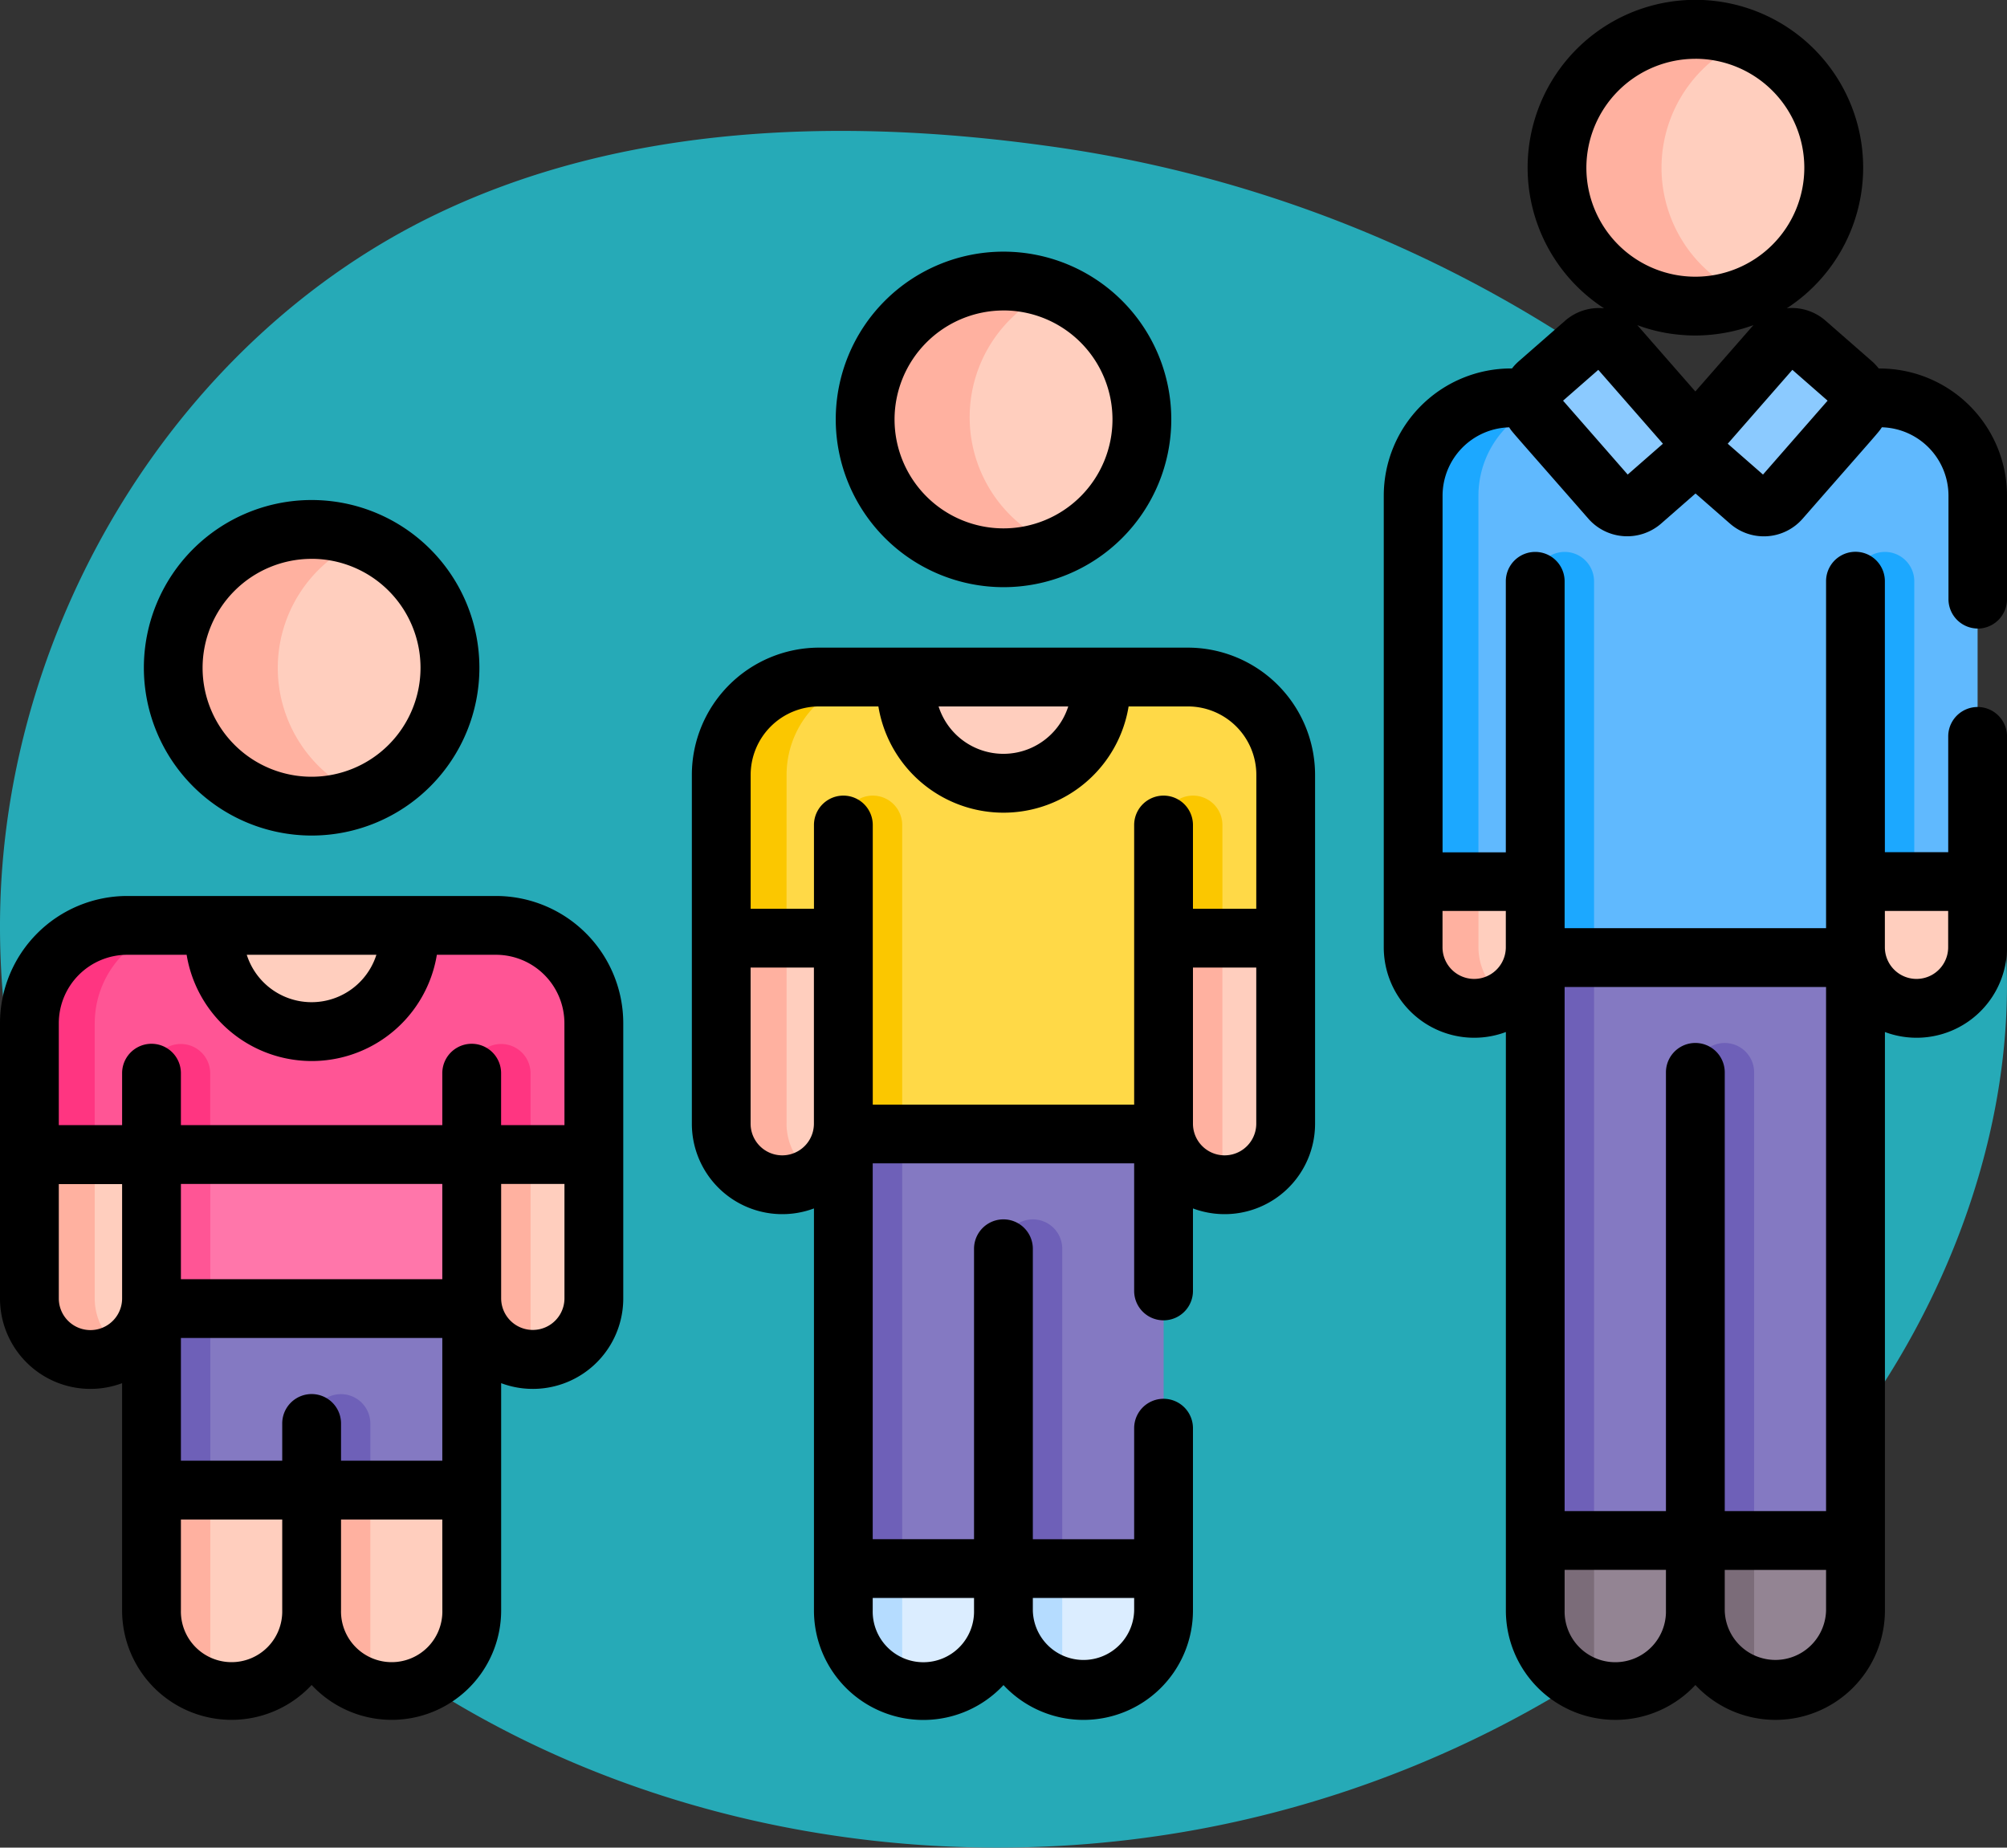 <svg xmlns="http://www.w3.org/2000/svg" width="78.501" height="72.27" viewBox="0 0 78.501 72.27">
  <rect x="0" y="0" width="78.501" height="72.27" fill="#333333" stroke="none"/>
  <g id="Grupo_1102048" data-name="Grupo 1102048" transform="translate(-244 -9945.777)">
    <path id="_12068" data-name="12068" d="M72.033,71.913c-8.038-1.11-16.53-.839-23.844,2.675C38.045,79.46,31.382,90.507,31.127,101.757s5.606,22.305,14.66,28.988,21,9.051,32.068,7.045c11.165-2.023,21.645-8.583,27.469-18.322,3.735-6.245,5.48-13.956,3.417-20.934a28.6,28.6,0,0,0-6.787-11.156A50.145,50.145,0,0,0,72.033,71.913Z" transform="translate(212.881 9879.565)" fill="#26aab7"/>
    <g id="grupo-de-edad" transform="translate(244 9909.159)">
      <g id="Grupo_1100481" data-name="Grupo 1100481" transform="translate(1.15 37.768)">
        <path id="Trazado_877584" data-name="Trazado 877584" d="M215.738,432.75l-.584.618v1.637a3.131,3.131,0,1,0,6.263,0,3.131,3.131,0,1,0,6.263,0v-1.637l-.519-.618Z" transform="translate(-183.316 -373.164)" fill="#dbedff"/>
        <path id="Trazado_877585" data-name="Trazado 877585" d="M217.454,438.02v-5.27h-1.716l-.584.618v1.637A3.141,3.141,0,0,0,217.454,438.02Z" transform="translate(-183.316 -373.164)" fill="#b5dcff"/>
        <path id="Trazado_877586" data-name="Trazado 877586" d="M256,435.006a3.141,3.141,0,0,0,2.3,3.015v-5.27H256Z" transform="translate(-217.902 -373.164)" fill="#b5dcff"/>
        <path id="Trazado_877587" data-name="Trazado 877587" d="M376.078,258.75v3.967l.481.671.615.478a2.386,2.386,0,0,0,1.293-2.121v-2.57l-.179-.425Z" transform="translate(-319.567 -225.842)" fill="#ffcebe"/>
        <path id="Trazado_877588" data-name="Trazado 877588" d="M363.057,261.745v-2.57l.8-.425H361.3l-.8.425v2.57a2.385,2.385,0,0,0,3.666,2.015A2.384,2.384,0,0,1,363.057,261.745Z" transform="translate(-306.379 -225.842)" fill="#ffb1a0"/>
        <g id="Grupo_1100477" data-name="Grupo 1100477" transform="translate(4.776 32.525)">
          <path id="Trazado_877589" data-name="Trazado 877589" d="M477.353,256.25h-3.324l-.68.808v2.57a2.388,2.388,0,0,0,4.776,0v-2.57Z" transform="translate(-406.701 -256.25)" fill="#ffcebe"/>
          <path id="Trazado_877590" data-name="Trazado 877590" d="M475.65,262.012V256.25h-1.62l-.68.808v2.57A2.386,2.386,0,0,0,475.65,262.012Z" transform="translate(-406.702 -256.25)" fill="#ffcebe"/>
          <path id="Trazado_877591" data-name="Trazado 877591" d="M51.18,414.427,50.328,414H39.289l-.635.427v4.7a3.131,3.131,0,1,0,6.263,0,3.131,3.131,0,1,0,6.263,0Z" transform="translate(-38.654 -389.814)" fill="#ffcebe"/>
        </g>
        <path id="Trazado_877592" data-name="Trazado 877592" d="M38.654,414.427v4.7a3.141,3.141,0,0,0,2.3,3.015V414H39.289Z" transform="translate(-33.878 -357.289)" fill="#ffb1a0"/>
        <path id="Trazado_877593" data-name="Trazado 877593" d="M79.474,419.215c0-.028,0-.056,0-.085a3.141,3.141,0,0,0,2.3,3.014V414h-2.3Z" transform="translate(-68.439 -357.289)" fill="#ffb1a0"/>
        <path id="Trazado_877594" data-name="Trazado 877594" d="M50.584,367.333H39.227l-.573.486v7.1H51.18v-7.1Z" transform="translate(-33.878 -317.777)" fill="#8479c2"/>
        <path id="Trazado_877595" data-name="Trazado 877595" d="M38.654,367.819v7.1h2.3v-7.582H39.227Z" transform="translate(-33.878 -317.777)" fill="#6e60b8"/>
        <path id="Trazado_877596" data-name="Trazado 877596" d="M81.774,396.039v-2.606a1.15,1.15,0,0,0-2.3,0v2.606Z" transform="translate(-68.439 -338.902)" fill="#6e60b8"/>
        <path id="Trazado_877597" data-name="Trazado 877597" d="M38.942,272.7H35.523l-1.213.621H28.484l-.549-.621H25.354l-1.474.909-.8,2.242v6.324h1.848l.54-.506.661.506H37.242l.749-.506.508.659h3.674l.594-.659v-5.143a3.826,3.826,0,0,0-3.826-3.826Z" transform="translate(-20.69 -237.652)" fill="#ff5595"/>
        <g id="Grupo_1100478" data-name="Grupo 1100478" transform="translate(0 35.047)">
          <path id="Trazado_877598" data-name="Trazado 877598" d="M10.057,276.526a3.826,3.826,0,0,1,3.826-3.826H11.327A3.826,3.826,0,0,0,7.5,276.526v5.143l.4.506h2.555l-.4-.506v-5.143Z" transform="translate(-7.501 -272.7)" fill="#ff3581"/>
        </g>
        <path id="Trazado_877599" data-name="Trazado 877599" d="M39.8,302.95a1.15,1.15,0,0,0-1.15,1.15v3.181l.661.506h1.639V304.1A1.15,1.15,0,0,0,39.8,302.95Z" transform="translate(-33.878 -263.265)" fill="#ff3581"/>
        <path id="Trazado_877600" data-name="Trazado 877600" d="M120.349,307.281l.508.659h1.792V304.1a1.15,1.15,0,1,0-2.3,0Z" transform="translate(-103.047 -263.265)" fill="#ff3581"/>
        <path id="Trazado_877601" data-name="Trazado 877601" d="M23.078,337.627l.653,1.054.446.26a2.386,2.386,0,0,0,1.289-2.119V331.2H23.078Z" transform="translate(-20.69 -287.183)" fill="#ffcebe"/>
        <path id="Trazado_877602" data-name="Trazado 877602" d="M10.057,336.822V331.2H7.5v5.623a2.385,2.385,0,0,0,3.666,2.015A2.384,2.384,0,0,1,10.057,336.822Z" transform="translate(-7.502 -287.183)" fill="#ffb1a0"/>
        <path id="Trazado_877603" data-name="Trazado 877603" d="M120.349,331.2v5.623a2.388,2.388,0,1,0,4.776,0V331.2Z" transform="translate(-103.047 -287.184)" fill="#ffcebe"/>
        <path id="Trazado_877604" data-name="Trazado 877604" d="M226.7,322.667H215.917l-.763.5v17H227.68v-17Z" transform="translate(-183.316 -279.959)" fill="#8479c2"/>
        <path id="Trazado_877605" data-name="Trazado 877605" d="M217.454,322.667h-1.537l-.763.5v17h2.3Z" transform="translate(-183.316 -279.959)" fill="#6e60b8"/>
        <path id="Trazado_877606" data-name="Trazado 877606" d="M258.3,361.354V348.845a1.15,1.15,0,0,0-2.3,0v12.509Z" transform="translate(-217.902 -301.15)" fill="#6e60b8"/>
        <path id="Trazado_877607" data-name="Trazado 877607" d="M404.181,425.285l-.481-.785H392.507l-.852.785v2.735a3.131,3.131,0,1,0,6.263,0,3.131,3.131,0,1,0,6.263,0v-2.735Z" transform="translate(-332.756 -366.179)" fill="#938493"/>
        <path id="Trazado_877608" data-name="Trazado 877608" d="M393.954,431.035V424.5h-1.448l-.852.785v2.735A3.141,3.141,0,0,0,393.954,431.035Z" transform="translate(-332.755 -366.179)" fill="#7b6c79"/>
        <path id="Trazado_877609" data-name="Trazado 877609" d="M434.8,431.035V424.5h-2.3v3.52A3.141,3.141,0,0,0,434.8,431.035Z" transform="translate(-367.34 -366.179)" fill="#7b6c79"/>
        <path id="Trazado_877610" data-name="Trazado 877610" d="M403.584,278.625H392.55l-.9.35v22.8H404.18v-22.8Z" transform="translate(-332.755 -242.67)" fill="#8479c2"/>
        <path id="Trazado_877611" data-name="Trazado 877611" d="M393.954,278.625h-1.4l-.9.35v22.8h2.3Z" transform="translate(-332.755 -242.67)" fill="#6e60b8"/>
        <path id="Trazado_877612" data-name="Trazado 877612" d="M434.8,322.155V303.844a1.15,1.15,0,0,0-2.3,0v18.311Z" transform="translate(-367.34 -263.048)" fill="#6e60b8"/>
        <path id="Trazado_877613" data-name="Trazado 877613" d="M54.651,273.042a3.81,3.81,0,0,0,7.62,0c0-.116-.006-.23-.016-.343H54.667c-.01.113-.016.228-.016.343Z" transform="translate(-47.422 -237.652)" fill="#ffcebe"/>
        <path id="Trazado_877614" data-name="Trazado 877614" d="M38.654,331.2H51.18v6.026H38.654Z" transform="translate(-33.878 -287.184)" fill="#ff76aa"/>
        <path id="Trazado_877615" data-name="Trazado 877615" d="M38.654,331.2h2.3v6.026h-2.3Z" transform="translate(-33.878 -287.183)" fill="#ff5595"/>
        <path id="Trazado_877616" data-name="Trazado 877616" d="M122.649,339.206V331.2h-2.3v5.623A2.386,2.386,0,0,0,122.649,339.206Z" transform="translate(-103.047 -287.183)" fill="#ffb1a0"/>
        <path id="Trazado_877617" data-name="Trazado 877617" d="M391.942,138.132h-.777l-.444.21-3.354,3.7-2.638-2.1h0l-2.823,2.1-3.22-3.737-.211-.092-1.119.75-1.278,1.731V157.05h2.388v2.973h12.526V157.05h4.776V141.958A3.826,3.826,0,0,0,391.942,138.132Z" transform="translate(-319.567 -123.717)" fill="#60b9fe"/>
        <g id="Grupo_1100479" data-name="Grupo 1100479" transform="translate(54.122 14.415)">
          <path id="Trazado_877618" data-name="Trazado 877618" d="M365.554,138.369l-.057-.066-.393-.171h-.777a3.826,3.826,0,0,0-3.826,3.826V157.05h2.555V141.958A3.828,3.828,0,0,1,365.554,138.369Z" transform="translate(-360.501 -138.132)" fill="#1ca8ff"/>
        </g>
        <path id="Trazado_877619" data-name="Trazado 877619" d="M393.954,193.285V178.567a1.15,1.15,0,1,0-2.3,0v14.718Z" transform="translate(-332.755 -156.979)" fill="#1ca8ff"/>
        <path id="Trazado_877620" data-name="Trazado 877620" d="M475.65,178.567a1.15,1.15,0,1,0-2.3,0v11.745h2.3Z" transform="translate(-401.925 -156.979)" fill="#1ca8ff"/>
        <path id="Trazado_877621" data-name="Trazado 877621" d="M438.649,124.5l-1.81-1.583a.863.863,0,0,0-1.218.081l-2.906,3.321a.863.863,0,0,0,.081,1.218l1.81,1.583a.863.863,0,0,0,1.218-.081l2.906-3.321A.863.863,0,0,0,438.649,124.5Z" transform="translate(-367.34 -110.651)" fill="#8bcaff"/>
        <path id="Trazado_877622" data-name="Trazado 877622" d="M390.779,124.5l1.81-1.583a.863.863,0,0,1,1.218.081l2.906,3.321a.863.863,0,0,1-.081,1.218l-1.81,1.583a.863.863,0,0,1-1.218-.081l-2.906-3.321A.863.863,0,0,1,390.779,124.5Z" transform="translate(-331.765 -110.651)" fill="#8bcaff"/>
        <path id="Trazado_877623" data-name="Trazado 877623" d="M215.443,209.339h-3.419l-.887.51h-5.954l-.747-.51h-2.209l-1.37.6-1.278,2.44v7.583h1.937v6.753l.451.5h12.526l.362-.5v-6.4h3.756l.658-.76v-6.388A3.826,3.826,0,0,0,215.443,209.339Z" transform="translate(-170.129 -184.007)" fill="#ffd947"/>
        <g id="Grupo_1100480" data-name="Grupo 1100480" transform="translate(27.061 25.332)">
          <path id="Trazado_877624" data-name="Trazado 877624" d="M186.557,213.165a3.826,3.826,0,0,1,3.826-3.826h-2.555A3.826,3.826,0,0,0,184,213.165v6.388l.761.41h2.555l-.761-.41Z" transform="translate(-184.002 -209.339)" fill="#fbc700"/>
        </g>
        <path id="Trazado_877625" data-name="Trazado 877625" d="M217.454,240.738a1.15,1.15,0,1,0-2.3,0v12.085h2.3Z" transform="translate(-183.316 -209.618)" fill="#fbc700"/>
        <path id="Trazado_877626" data-name="Trazado 877626" d="M299.149,240.738a1.15,1.15,0,1,0-2.3,0v12.085l.362-.5v-6.4h1.938Z" transform="translate(-252.486 -209.618)" fill="#fbc700"/>
        <path id="Trazado_877627" data-name="Trazado 877627" d="M199.578,284.424l1.027.94a2.386,2.386,0,0,0,1.361-2.154v-7.257h-2.388Z" transform="translate(-170.129 -240.408)" fill="#ffcebe"/>
        <path id="Trazado_877628" data-name="Trazado 877628" d="M186.557,283.211v-7.257H184v7.257a2.385,2.385,0,0,0,3.666,2.015,2.384,2.384,0,0,1-1.11-2.015Z" transform="translate(-156.941 -240.408)" fill="#ffb1a0"/>
        <path id="Trazado_877629" data-name="Trazado 877629" d="M296.849,275.954v7.257a2.388,2.388,0,0,0,4.776,0v-7.257Z" transform="translate(-252.486 -240.408)" fill="#ffcebe"/>
        <path id="Trazado_877630" data-name="Trazado 877630" d="M299.149,285.595v-9.641h-2.3v7.257A2.387,2.387,0,0,0,299.149,285.595Z" transform="translate(-252.486 -240.408)" fill="#ffb1a0"/>
        <path id="Trazado_877631" data-name="Trazado 877631" d="M231.151,209.681a3.81,3.81,0,0,0,7.62,0c0-.116-.006-.23-.016-.343h-7.588C231.157,209.451,231.151,209.566,231.151,209.681Z" transform="translate(-196.861 -184.006)" fill="#ffcebe"/>
        <path id="Trazado_877632" data-name="Trazado 877632" d="M72.247,174.3H71.3l-2.172,2.51-.6,2.325s.17,1.84.247,1.942,1.437,2.734,1.437,2.734l1.638.658a5.413,5.413,0,0,0,.406-10.17Z" transform="translate(-59.164 -154.338)" fill="#ffcebe"/>
        <path id="Trazado_877633" data-name="Trazado 877633" d="M48.293,177.1a5.412,5.412,0,0,1,3.368-5.011,5.412,5.412,0,1,0,0,10.022A5.413,5.413,0,0,1,48.293,177.1Z" transform="translate(-38.578 -152.125)" fill="#ffb1a0"/>
        <path id="Trazado_877634" data-name="Trazado 877634" d="M248.747,110.376H247.8l-2.172,2.51-.6,2.325s.17,1.84.247,1.942,1.437,2.734,1.437,2.734l1.638.658a5.413,5.413,0,0,0,.406-10.17Z" transform="translate(-208.602 -100.217)" fill="#ffcebe"/>
        <path id="Trazado_877635" data-name="Trazado 877635" d="M224.793,113.175a5.412,5.412,0,0,1,3.368-5.011,5.412,5.412,0,1,0,0,10.022A5.413,5.413,0,0,1,224.793,113.175Z" transform="translate(-188.016 -98.005)" fill="#ffb1a0"/>
        <path id="Trazado_877636" data-name="Trazado 877636" d="M425.247,46.73H424.3l-2.172,2.51-.6,2.325s.17,1.84.247,1.942,1.437,2.734,1.437,2.734l1.638.658a5.413,5.413,0,0,0,.406-10.17Z" transform="translate(-358.041 -46.329)" fill="#ffcebe"/>
        <path id="Trazado_877637" data-name="Trazado 877637" d="M401.293,49.528a5.412,5.412,0,0,1,3.368-5.011,5.412,5.412,0,1,0,0,10.022A5.412,5.412,0,0,1,401.293,49.528Z" transform="translate(-337.455 -44.116)" fill="#ffb1a0"/>
      </g>
      <g id="Grupo_1100482" data-name="Grupo 1100482" transform="translate(0 36.618)">
        <path id="Trazado_877638" data-name="Trazado 877638" d="M219.765,113.946a6.562,6.562,0,1,0-6.562-6.562A6.569,6.569,0,0,0,219.765,113.946Zm0-10.824a4.262,4.262,0,1,1-4.262,4.262A4.267,4.267,0,0,1,219.765,103.123Z" transform="translate(-180.514 -90.979)"/>
        <path id="Trazado_877639" data-name="Trazado 877639" d="M43.265,177.307a6.562,6.562,0,1,0-6.562-6.562A6.569,6.569,0,0,0,43.265,177.307Zm0-10.824A4.262,4.262,0,1,1,39,170.746,4.267,4.267,0,0,1,43.265,166.484Z" transform="translate(-31.076 -144.625)"/>
        <path id="Trazado_877640" data-name="Trazado 877640" d="M19.4,265.2H4.976A4.981,4.981,0,0,0,0,270.176v10.766a3.537,3.537,0,0,0,4.776,3.314v8.888a4.28,4.28,0,0,0,7.413,2.917,4.28,4.28,0,0,0,7.413-2.917v-8.888a3.537,3.537,0,0,0,4.776-3.314V270.176A4.981,4.981,0,0,0,19.4,265.2Zm-4.678,2.3a2.66,2.66,0,0,1-5.07,0ZM4.776,280.942a1.238,1.238,0,0,1-2.476,0v-4.473H4.776Zm6.263,12.2a1.982,1.982,0,1,1-3.963,0v-3.554h3.963Zm6.263,0a1.982,1.982,0,1,1-3.963,0v-3.554H17.3Zm0-5.853H13.339v-1.457a1.15,1.15,0,1,0-2.3,0v1.457H7.076v-4.8H17.3v4.8Zm0-7.1H7.076v-3.726H17.3v3.726Zm4.776.747a1.238,1.238,0,0,1-2.476,0v-4.473h2.476Zm0-6.773H19.6v-2.032a1.15,1.15,0,0,0-2.3,0v2.032H7.076v-2.032a1.15,1.15,0,0,0-2.3,0v2.032H2.3v-3.994A2.679,2.679,0,0,1,4.976,267.5H7.3a4.959,4.959,0,0,0,9.787,0H19.4a2.679,2.679,0,0,1,2.676,2.676Z" transform="translate(0 -230.154)"/>
        <path id="Trazado_877641" data-name="Trazado 877641" d="M195.9,201.838H181.476a4.981,4.981,0,0,0-4.976,4.976v13.645a3.537,3.537,0,0,0,4.776,3.314V239.5a4.28,4.28,0,0,0,7.413,2.917A4.28,4.28,0,0,0,196.1,239.5v-7.131a1.15,1.15,0,0,0-2.3,0v4.344h-3.963V225.351a1.15,1.15,0,0,0-2.3,0V236.71h-3.963v-14.7H193.8V227a1.15,1.15,0,0,0,2.3,0v-3.227a3.537,3.537,0,0,0,4.776-3.314V206.814A4.981,4.981,0,0,0,195.9,201.838Zm-6.063,37.172H193.8v.487a1.982,1.982,0,0,1-3.963,0Zm1.385-34.872a2.661,2.661,0,0,1-5.071,0Zm-9.948,16.321a1.238,1.238,0,0,1-2.476,0v-6.107h2.476Zm6.263,18.551v.487a1.982,1.982,0,1,1-3.963,0v-.487Zm11.039-18.551a1.238,1.238,0,0,1-2.476,0v-6.107h2.476Zm0-8.407H196.1v-3.276a1.15,1.15,0,0,0-2.3,0v10.936H183.576V208.776a1.15,1.15,0,0,0-2.3,0v3.276H178.8v-5.238a2.679,2.679,0,0,1,2.676-2.676h2.32a4.959,4.959,0,0,0,9.787,0h2.32a2.679,2.679,0,0,1,2.676,2.676Z" transform="translate(-149.439 -176.506)"/>
        <path id="Trazado_877642" data-name="Trazado 877642" d="M376.227,61.205a1.15,1.15,0,0,0,1.15-1.15V56.008a4.98,4.98,0,0,0-5.016-4.976,2.031,2.031,0,0,0-.268-.285l-1.81-1.583a2,2,0,0,0-1.46-.494l-.06.007h0a6.562,6.562,0,1,0-7.148,0,2.006,2.006,0,0,0-1.522.486l-1.81,1.583h0a2.016,2.016,0,0,0-.267.284A4.98,4.98,0,0,0,353,56.008V73.671a3.537,3.537,0,0,0,4.776,3.314V99.609a4.28,4.28,0,0,0,7.413,2.917,4.28,4.28,0,0,0,7.413-2.917V76.985a3.537,3.537,0,0,0,4.776-3.314V65.422a1.15,1.15,0,0,0-2.3,0v4.529H372.6v-10.6a1.15,1.15,0,1,0-2.3,0V72.924H360.074V59.356a1.15,1.15,0,1,0-2.3,0v10.6H355.3V56.008a2.679,2.679,0,0,1,2.606-2.675c.121.194,0,.035,3.1,3.577a2.021,2.021,0,0,0,2.841.189l1.347-1.179c.069.06,1.29,1.13,1.359,1.188a2.011,2.011,0,0,0,2.829-.2c3.019-3.45,2.963-3.365,3.1-3.577a2.679,2.679,0,0,1,2.606,2.675v4.047a1.15,1.15,0,0,0,1.15,1.15ZM372.6,72.25h2.476v1.42a1.238,1.238,0,0,1-2.476,0Zm-2.3,27.358a1.982,1.982,0,0,1-3.963,0V98.024H370.3ZM360.074,75.223H370.3v20.5h-3.963V78.563a1.15,1.15,0,0,0-2.3,0V95.724h-3.963Zm0,22.8h3.963v1.585a1.982,1.982,0,1,1-3.963,0Zm-2.3-25.773v1.42a1.238,1.238,0,0,1-2.476,0V72.25Zm7.413-33.333a4.262,4.262,0,1,1-4.262,4.262A4.267,4.267,0,0,1,365.187,38.918ZM362.541,55.18l-2.528-2.89,1.378-1.206,2.528,2.89-1.378,1.206Zm2.646-3.25c-2.754-3.148-2.17-2.482-2.272-2.595a6.37,6.37,0,0,0,1.805.388h0a5.64,5.64,0,0,0,.726.012h0a6.685,6.685,0,0,0,2.013-.4C367.362,49.444,367.928,48.8,365.187,51.93Zm2.646,3.25-1.379-1.206,2.528-2.89,1.378,1.206Z" transform="translate(-298.876 -36.618)"/>
      </g>
    </g>
  </g>
</svg>
